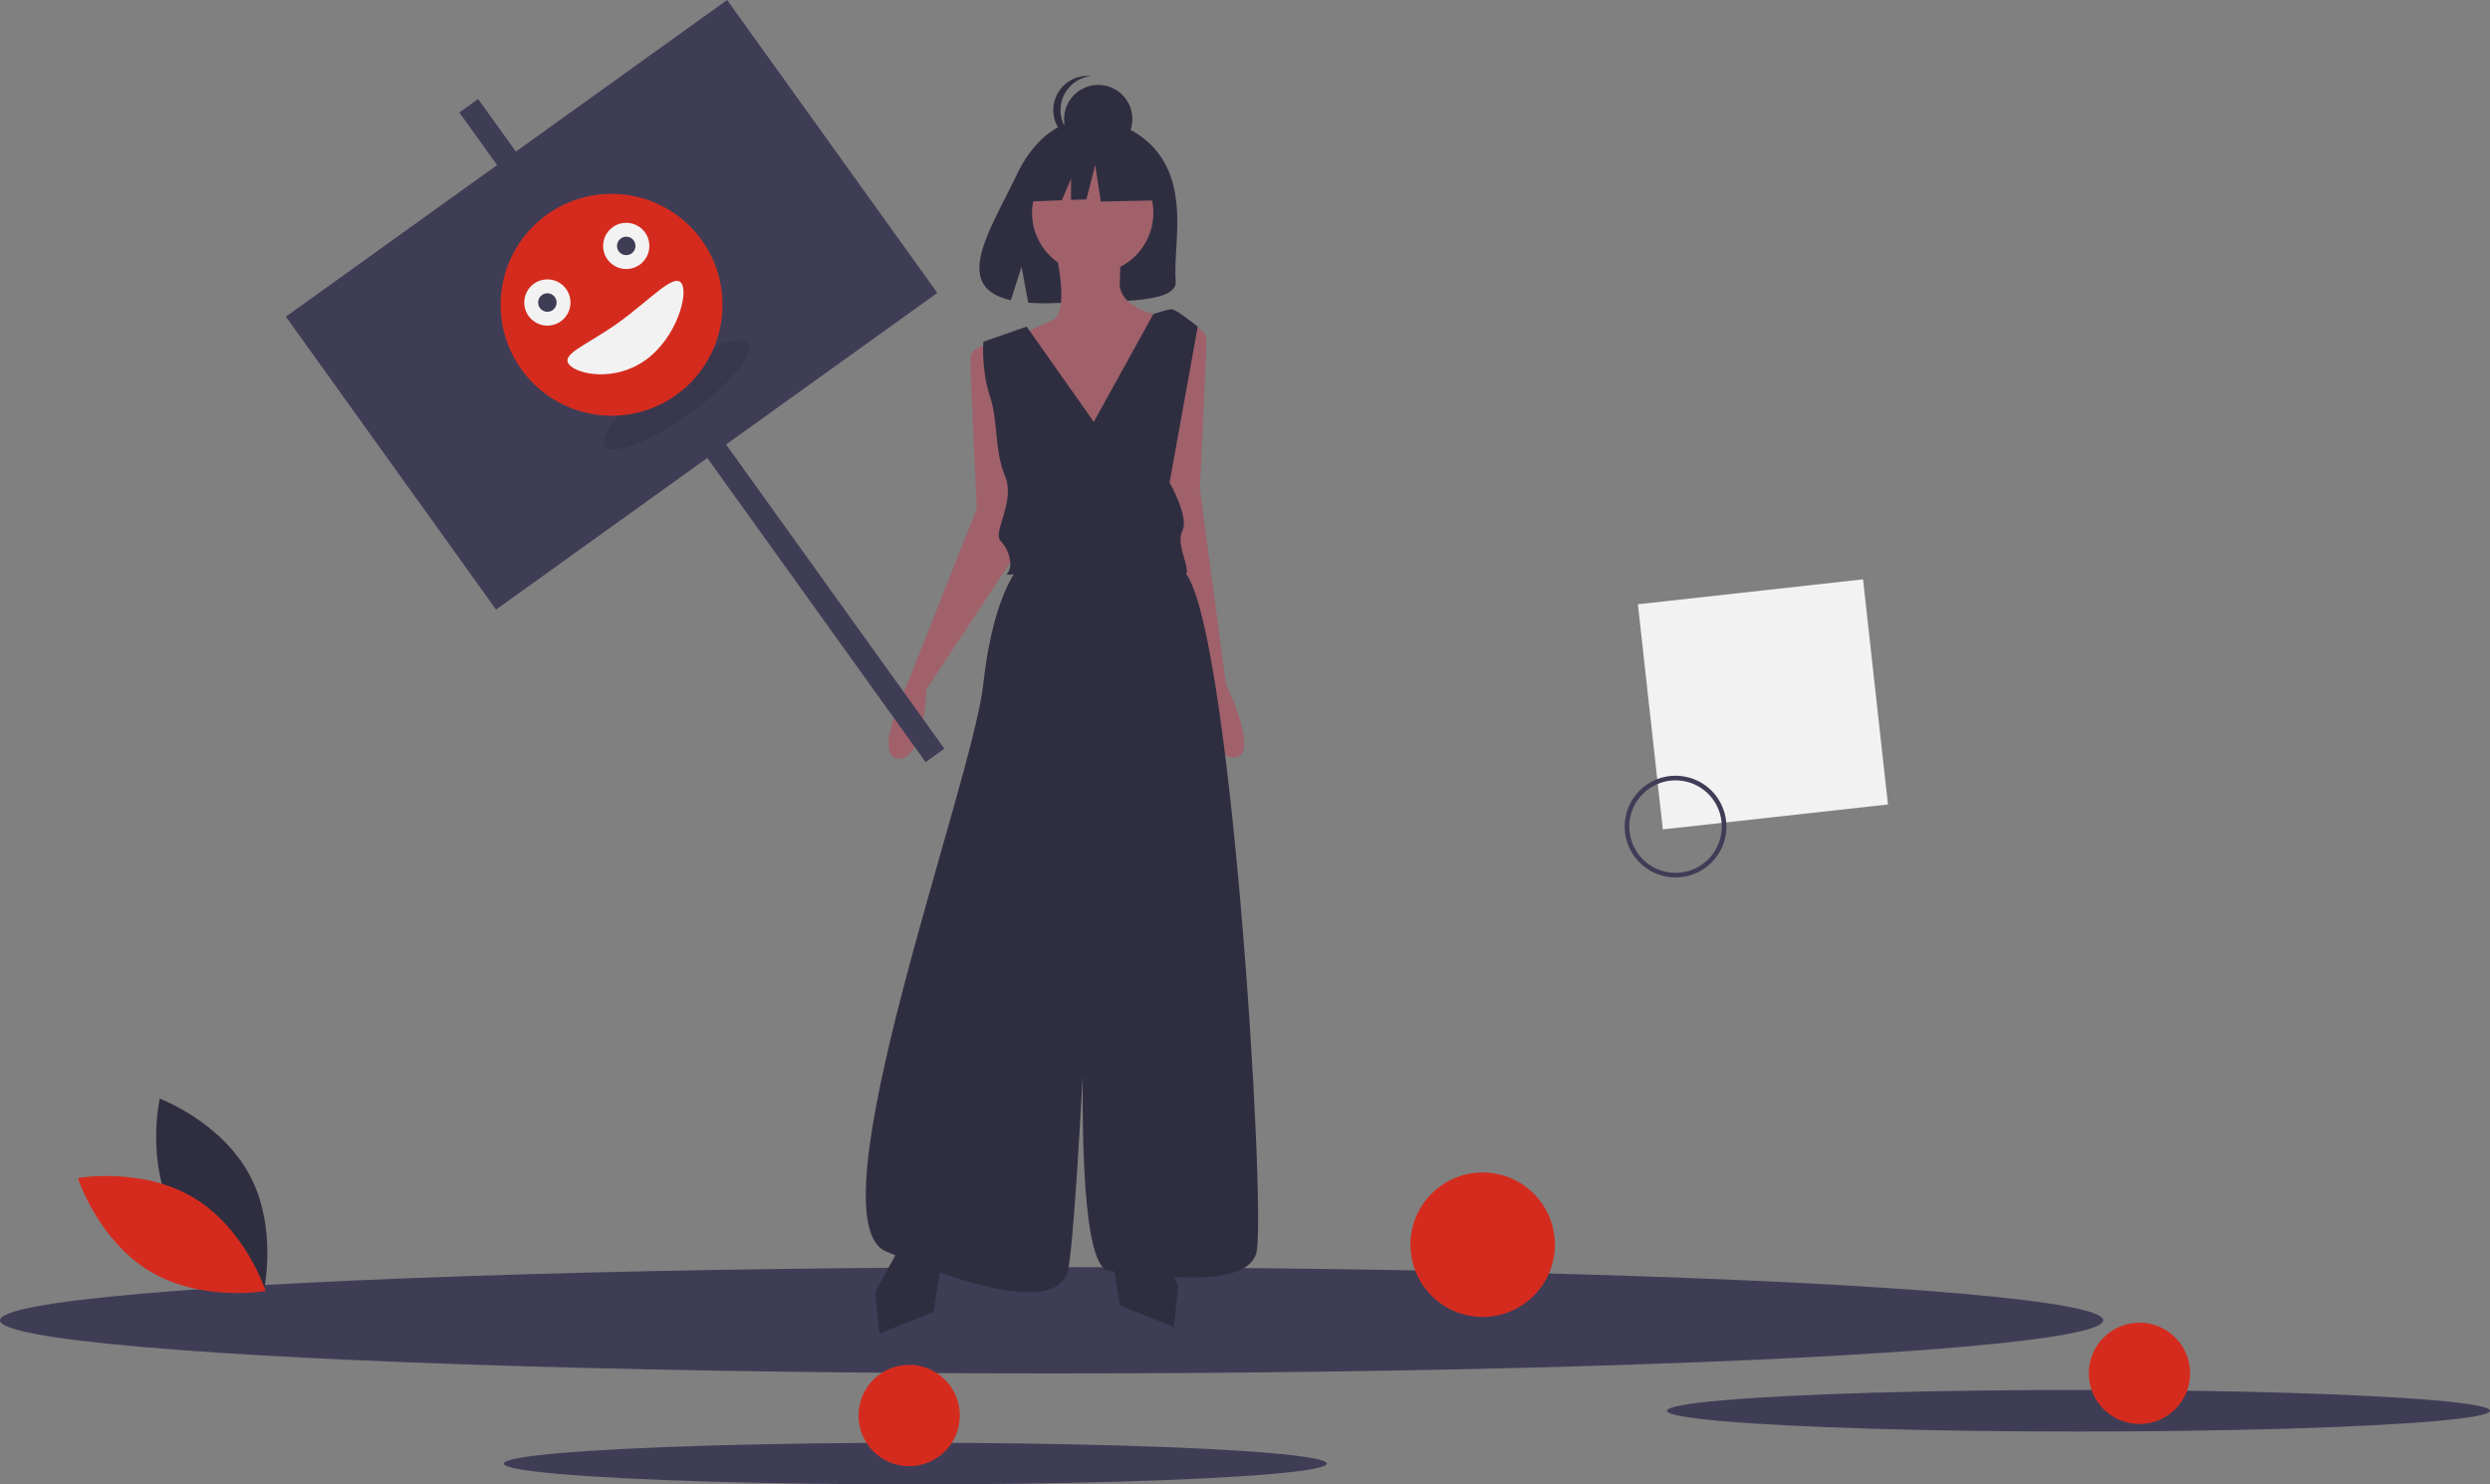 <svg id="e92b6620-b134-4e09-9448-a9177df0ea92" data-name="Layer 1" xmlns="http://www.w3.org/2000/svg" width="1077.382" height="642.284" viewBox="0 0 1077.382 642.284"><rect x="0" y="0" width="1077.382" height="642.284" fill="#808080" stroke="none"/><title>feeling_of_joy</title><ellipse cx="455" cy="571.284" rx="455" ry="23" fill="#3f3d56"/><ellipse cx="899.338" cy="610.422" rx="178.043" ry="9" fill="#3f3d56"/><ellipse cx="396.056" cy="633.284" rx="178.043" ry="9" fill="#3f3d56"/><circle cx="393.381" cy="612.491" r="21.92" fill="#D52B1E"/><circle cx="641.532" cy="538.577" r="31.248" fill="#D52B1E"/><circle cx="925.706" cy="594.237" r="21.92" fill="#D52B1E"/><circle cx="475.19" cy="51.506" r="14.767" fill="#2f2e41"/><path d="M520.178,176.478a14.768,14.768,0,0,1,13.213-14.684,14.767,14.767,0,1,0,0,29.368A14.768,14.768,0,0,1,520.178,176.478Z" transform="translate(-61.309 -128.858)" fill="#2f2e41"/><path d="M564.745,198.531c-10.323-17.442-30.746-18.255-30.746-18.255s-19.901-2.545-32.667,24.02c-11.899,24.761-28.322,48.668-2.644,54.464l4.638-14.436,2.872,15.511a100.472,100.472,0,0,0,10.987.188c27.499-.888,53.688.26,52.844-9.608C568.909,237.297,574.678,215.314,564.745,198.531Z" transform="translate(-61.309 -128.858)" fill="#2f2e41"/><path d="M516.77,231.744s8.434,31.861,0,35.61-14.056,6.56-14.056,6.56l9.371,36.547,18.742,20.616L554.254,306.712l9.371-29.05V265.48s-18.742-2.811-17.805-14.994a73.745,73.745,0,0,0-1.874-22.49Z" transform="translate(-61.309 -128.858)" fill="#a0616a"/><path d="M492.406,277.662s-11.245,0-11.245,6.56,2.811,64.66,2.811,64.66l-30.245,76.339s-14.994,30.924-3.748,31.861,12.182-29.987,12.182-29.987L504.588,362.938Z" transform="translate(-61.309 -128.858)" fill="#a0616a"/><path d="M572.059,269.228s11.245,0,11.245,6.56-2.811,64.66-2.811,64.66l11.245,84.339s14.994,30.924,3.748,31.861-12.182-29.987-12.182-29.987L559.877,354.504Z" transform="translate(-61.309 -128.858)" fill="#a0616a"/><path d="M504.588,371.372S491.469,381.68,486.783,424.787s-74.968,231.464-42.169,245.52,74.031,27.176,78.716,8.434,13.119-225.841,13.119-225.841-17.805,223.03,4.686,225.841,59.037,7.497,63.723-7.497-11.511-284.878-32.463-296.123S504.588,371.372,504.588,371.372Z" transform="translate(-61.309 -128.858)" fill="#2f2e41"/><polygon points="389.864 538.637 378.619 559.253 380.493 577.058 403.921 567.687 407.669 544.26 389.864 538.637" fill="#2f2e41"/><polygon points="498.568 535.826 509.813 556.442 507.939 574.247 484.511 564.876 480.763 541.449 498.568 535.826" fill="#2f2e41"/><circle cx="472.798" cy="92.109" r="26.239" fill="#a0616a"/><path d="M534.575,311.398l-29.05-41.232-18.742,6.56s-.937,12.182,2.811,23.427,1.874,23.427,6.56,34.673-5.623,24.365-1.874,28.113,5.623,11.245,2.811,14.056,37.484-7.497,48.729-1.874,29.05,5.623,29.05.937-4.685-12.182-1.874-17.805-5.623-20.616-5.623-20.616L579.556,270.165s-9.371-7.497-11.245-7.497-7.965,2.083-7.965,2.083Z" transform="translate(-61.309 -128.858)" fill="#2f2e41"/><polygon points="498.872 67.992 478.695 57.423 450.832 61.746 445.067 87.208 459.418 86.656 463.427 77.302 463.427 86.502 470.048 86.247 473.891 71.355 476.293 87.208 499.833 86.727 498.872 67.992" fill="#2f2e41"/><rect x="775.391" y="384.679" width="98" height="98" transform="matrix(0.11, 0.994, -0.994, 0.11, 1103.185, -562.375)" fill="#f2f2f2"/><path d="M768.571,499.558a22,22,0,1,1,30.757,4.689A22.025,22.025,0,0,1,768.571,499.558Zm33.835-24.884a20,20,0,1,0-4.262,27.961A20.022,20.022,0,0,0,802.406,474.674Z" transform="translate(-61.309 -128.858)" fill="#3f3d56"/><rect x="360" y="142.17" width="10" height="346" transform="translate(-176.609 143.076) rotate(-35.666)" fill="#3f3d56"/><rect x="208.435" y="182.737" width="235" height="156" transform="translate(-152.199 110.089) rotate(-35.666)" fill="#3f3d56"/><ellipse cx="353.922" cy="299.734" rx="38" ry="10" transform="translate(-169.686 133.721) rotate(-35.666)" opacity="0.1"/><circle cx="264.626" cy="131.879" r="48" fill="#D52B1E"/><path d="M356.138,251.37c3.22,4.487-2.042,23.621-15.503,33.282s-30.023,6.189-33.243,1.702,8.121-8.29,21.582-17.951S352.918,246.883,356.138,251.37Z" transform="translate(-61.309 -128.858)" fill="#f2f2f2"/><circle cx="236.84" cy="130.895" r="10" fill="#f2f2f2"/><circle cx="270.962" cy="106.407" r="10" fill="#f2f2f2"/><circle cx="236.84" cy="130.895" r="4" fill="#3f3d56"/><circle cx="270.962" cy="106.407" r="4" fill="#3f3d56"/><path d="M136.634,654.738c12.428,23.049,38.806,32.944,38.806,32.944s6.227-27.475-6.201-50.524-38.806-32.944-38.806-32.944S124.206,631.689,136.634,654.738Z" transform="translate(-61.309 -128.858)" fill="#2f2e41"/><path d="M145.177,647.155c22.438,13.5,31.08,40.314,31.08,40.314s-27.738,4.927-50.177-8.573S95,638.582,95,638.582,122.738,633.655,145.177,647.155Z" transform="translate(-61.309 -128.858)" fill="#D52B1E"/></svg>